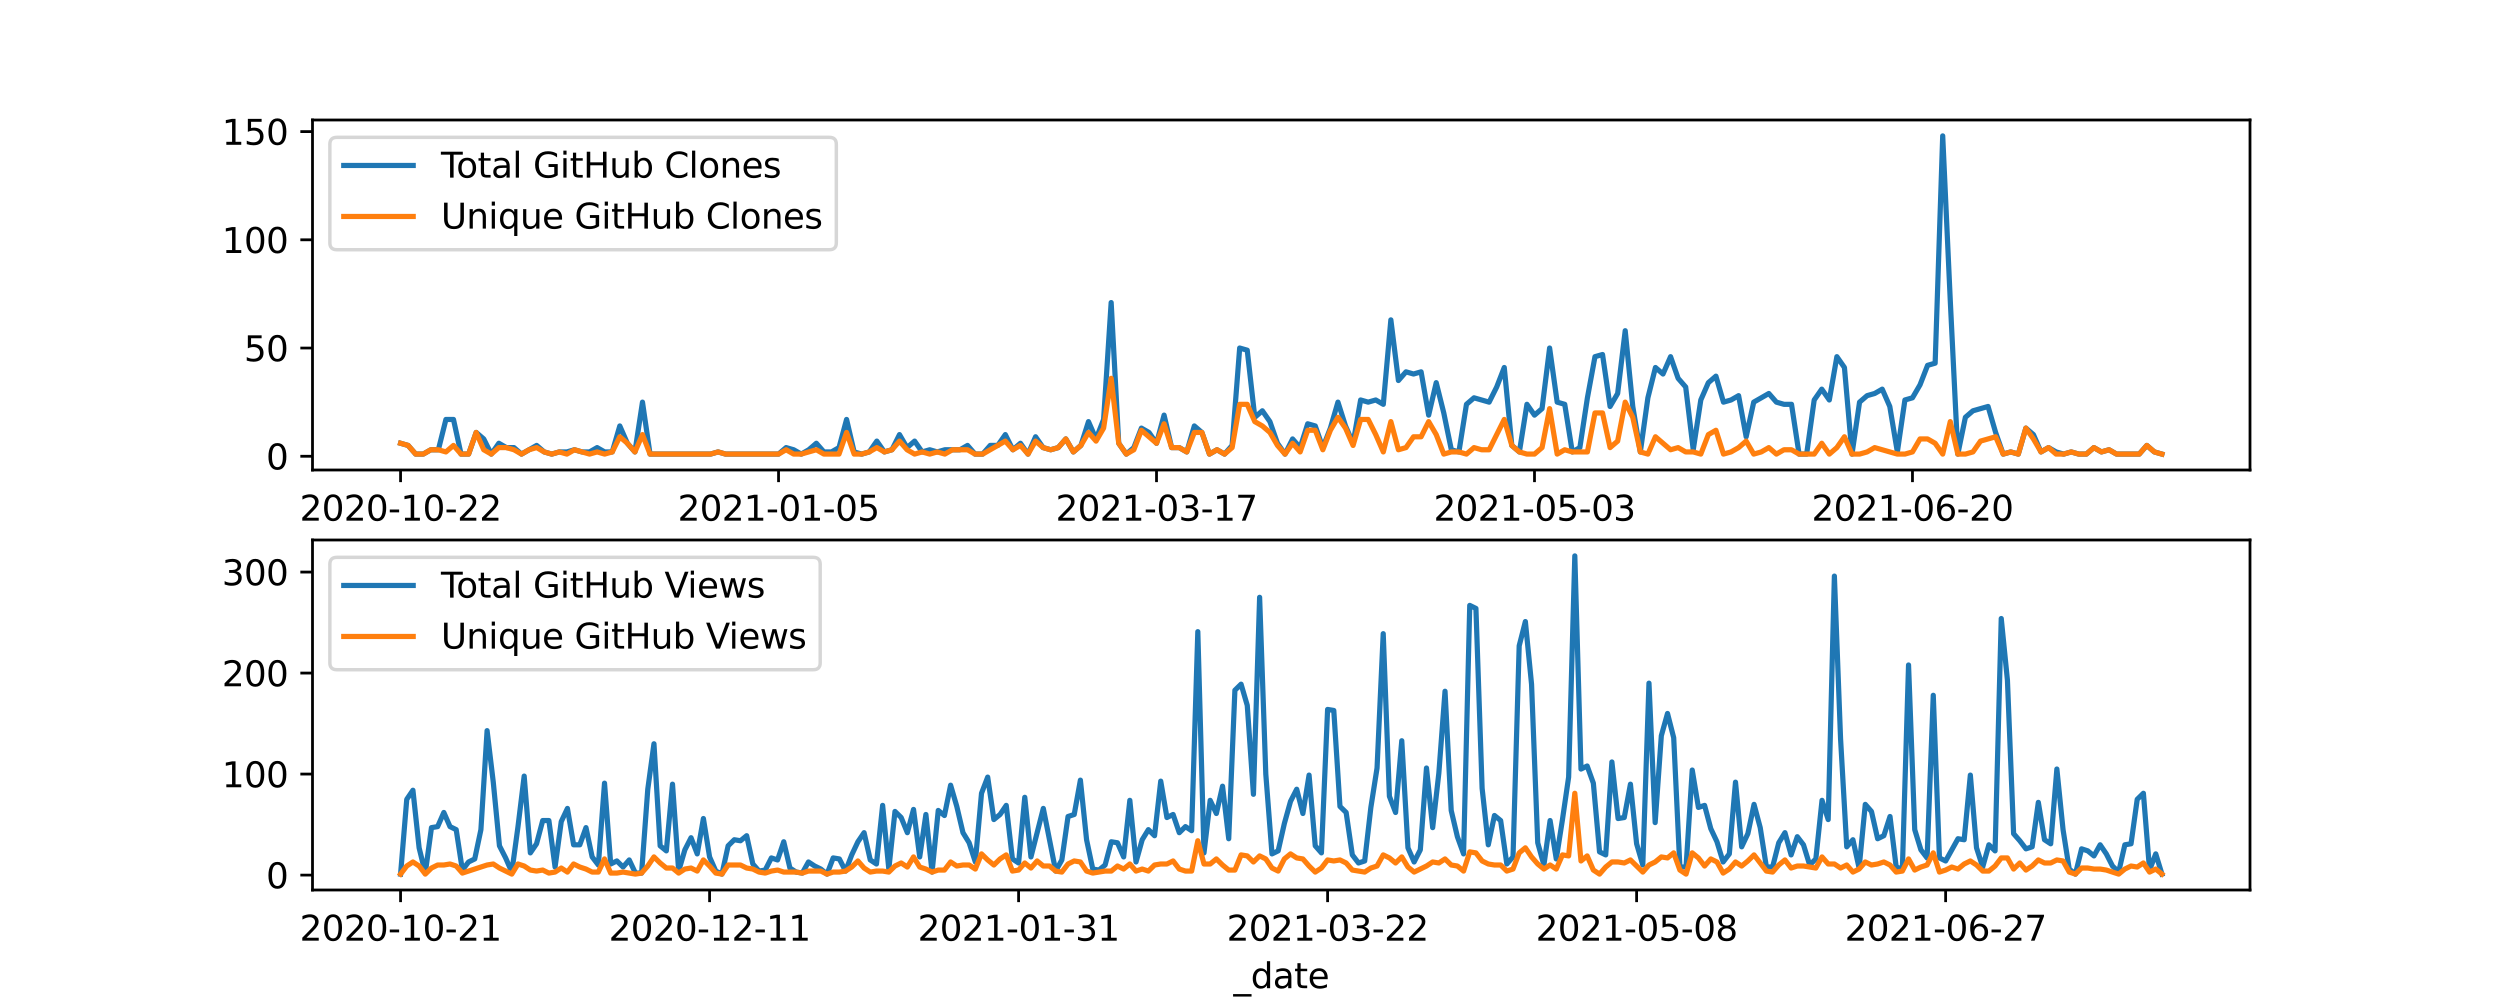 <?xml version="1.0" encoding="utf-8" standalone="no"?>
<!DOCTYPE svg PUBLIC "-//W3C//DTD SVG 1.1//EN"
  "http://www.w3.org/Graphics/SVG/1.1/DTD/svg11.dtd">
<svg height="288pt" version="1.1" viewBox="0 0 720 288" width="720pt" xmlns="http://www.w3.org/2000/svg" xmlns:xlink="http://www.w3.org/1999/xlink">
 <defs>
  <style type="text/css">*{stroke-linecap:butt;stroke-linejoin:round;}</style>
 </defs>
 <g id="figure_1">
  <g id="patch_1">
   <path d="M 0 288 
L 720 288 
L 720 0 
L 0 0 
z
" style="fill:#ffffff;"/>
  </g>
  <g id="axes_1">
   <g id="patch_2">
    <path d="M 90 135.36 
L 648 135.36 
L 648 34.56 
L 90 34.56 
z
" style="fill:#ffffff;"/>
   </g>
   <g id="matplotlib.axis_1">
    <g id="xtick_1">
     <g id="line2d_1">
      <defs>
       <path d="M 0 0 
L 0 3.5 
" id="m9e6e3c7e88" style="stroke:#000000;stroke-width:0.8;"/>
      </defs>
      <g>
       <use style="stroke:#000000;stroke-width:0.8;" x="115.364" xlink:href="#m9e6e3c7e88" y="135.36"/>
      </g>
     </g>
     <g id="text_1">
      <!-- 2020-10-22 -->
      <g transform="translate(86.306 149.958)scale(0.1 -0.1)">
       <defs>
        <path d="M 1228 531 
L 3431 531 
L 3431 0 
L 469 0 
L 469 531 
Q 828 903 1448 1529 
Q 2069 2156 2228 2338 
Q 2531 2678 2651 2914 
Q 2772 3150 2772 3378 
Q 2772 3750 2511 3984 
Q 2250 4219 1831 4219 
Q 1534 4219 1204 4116 
Q 875 4013 500 3803 
L 500 4441 
Q 881 4594 1212 4672 
Q 1544 4750 1819 4750 
Q 2544 4750 2975 4387 
Q 3406 4025 3406 3419 
Q 3406 3131 3298 2873 
Q 3191 2616 2906 2266 
Q 2828 2175 2409 1742 
Q 1991 1309 1228 531 
z
" id="DejaVuSans-32" transform="scale(0.016)"/>
        <path d="M 2034 4250 
Q 1547 4250 1301 3770 
Q 1056 3291 1056 2328 
Q 1056 1369 1301 889 
Q 1547 409 2034 409 
Q 2525 409 2770 889 
Q 3016 1369 3016 2328 
Q 3016 3291 2770 3770 
Q 2525 4250 2034 4250 
z
M 2034 4750 
Q 2819 4750 3233 4129 
Q 3647 3509 3647 2328 
Q 3647 1150 3233 529 
Q 2819 -91 2034 -91 
Q 1250 -91 836 529 
Q 422 1150 422 2328 
Q 422 3509 836 4129 
Q 1250 4750 2034 4750 
z
" id="DejaVuSans-30" transform="scale(0.016)"/>
        <path d="M 313 2009 
L 1997 2009 
L 1997 1497 
L 313 1497 
L 313 2009 
z
" id="DejaVuSans-2d" transform="scale(0.016)"/>
        <path d="M 794 531 
L 1825 531 
L 1825 4091 
L 703 3866 
L 703 4441 
L 1819 4666 
L 2450 4666 
L 2450 531 
L 3481 531 
L 3481 0 
L 794 0 
L 794 531 
z
" id="DejaVuSans-31" transform="scale(0.016)"/>
       </defs>
       <use xlink:href="#DejaVuSans-32"/>
       <use x="63.623" xlink:href="#DejaVuSans-30"/>
       <use x="127.246" xlink:href="#DejaVuSans-32"/>
       <use x="190.869" xlink:href="#DejaVuSans-30"/>
       <use x="254.492" xlink:href="#DejaVuSans-2d"/>
       <use x="290.576" xlink:href="#DejaVuSans-31"/>
       <use x="354.199" xlink:href="#DejaVuSans-30"/>
       <use x="417.822" xlink:href="#DejaVuSans-2d"/>
       <use x="453.906" xlink:href="#DejaVuSans-32"/>
       <use x="517.529" xlink:href="#DejaVuSans-32"/>
      </g>
     </g>
    </g>
    <g id="xtick_2">
     <g id="line2d_2">
      <g>
       <use style="stroke:#000000;stroke-width:0.8;" x="224.22" xlink:href="#m9e6e3c7e88" y="135.36"/>
      </g>
     </g>
     <g id="text_2">
      <!-- 2021-01-05 -->
      <g transform="translate(195.163 149.958)scale(0.1 -0.1)">
       <defs>
        <path d="M 691 4666 
L 3169 4666 
L 3169 4134 
L 1269 4134 
L 1269 2991 
Q 1406 3038 1543 3061 
Q 1681 3084 1819 3084 
Q 2600 3084 3056 2656 
Q 3513 2228 3513 1497 
Q 3513 744 3044 326 
Q 2575 -91 1722 -91 
Q 1428 -91 1123 -41 
Q 819 9 494 109 
L 494 744 
Q 775 591 1075 516 
Q 1375 441 1709 441 
Q 2250 441 2565 725 
Q 2881 1009 2881 1497 
Q 2881 1984 2565 2268 
Q 2250 2553 1709 2553 
Q 1456 2553 1204 2497 
Q 953 2441 691 2322 
L 691 4666 
z
" id="DejaVuSans-35" transform="scale(0.016)"/>
       </defs>
       <use xlink:href="#DejaVuSans-32"/>
       <use x="63.623" xlink:href="#DejaVuSans-30"/>
       <use x="127.246" xlink:href="#DejaVuSans-32"/>
       <use x="190.869" xlink:href="#DejaVuSans-31"/>
       <use x="254.492" xlink:href="#DejaVuSans-2d"/>
       <use x="290.576" xlink:href="#DejaVuSans-30"/>
       <use x="354.199" xlink:href="#DejaVuSans-31"/>
       <use x="417.822" xlink:href="#DejaVuSans-2d"/>
       <use x="453.906" xlink:href="#DejaVuSans-30"/>
       <use x="517.529" xlink:href="#DejaVuSans-35"/>
      </g>
     </g>
    </g>
    <g id="xtick_3">
     <g id="line2d_3">
      <g>
       <use style="stroke:#000000;stroke-width:0.8;" x="333.077" xlink:href="#m9e6e3c7e88" y="135.36"/>
      </g>
     </g>
     <g id="text_3">
      <!-- 2021-03-17 -->
      <g transform="translate(304.019 149.958)scale(0.1 -0.1)">
       <defs>
        <path d="M 2597 2516 
Q 3050 2419 3304 2112 
Q 3559 1806 3559 1356 
Q 3559 666 3084 287 
Q 2609 -91 1734 -91 
Q 1441 -91 1130 -33 
Q 819 25 488 141 
L 488 750 
Q 750 597 1062 519 
Q 1375 441 1716 441 
Q 2309 441 2620 675 
Q 2931 909 2931 1356 
Q 2931 1769 2642 2001 
Q 2353 2234 1838 2234 
L 1294 2234 
L 1294 2753 
L 1863 2753 
Q 2328 2753 2575 2939 
Q 2822 3125 2822 3475 
Q 2822 3834 2567 4026 
Q 2313 4219 1838 4219 
Q 1578 4219 1281 4162 
Q 984 4106 628 3988 
L 628 4550 
Q 988 4650 1302 4700 
Q 1616 4750 1894 4750 
Q 2613 4750 3031 4423 
Q 3450 4097 3450 3541 
Q 3450 3153 3228 2886 
Q 3006 2619 2597 2516 
z
" id="DejaVuSans-33" transform="scale(0.016)"/>
        <path d="M 525 4666 
L 3525 4666 
L 3525 4397 
L 1831 0 
L 1172 0 
L 2766 4134 
L 525 4134 
L 525 4666 
z
" id="DejaVuSans-37" transform="scale(0.016)"/>
       </defs>
       <use xlink:href="#DejaVuSans-32"/>
       <use x="63.623" xlink:href="#DejaVuSans-30"/>
       <use x="127.246" xlink:href="#DejaVuSans-32"/>
       <use x="190.869" xlink:href="#DejaVuSans-31"/>
       <use x="254.492" xlink:href="#DejaVuSans-2d"/>
       <use x="290.576" xlink:href="#DejaVuSans-30"/>
       <use x="354.199" xlink:href="#DejaVuSans-33"/>
       <use x="417.822" xlink:href="#DejaVuSans-2d"/>
       <use x="453.906" xlink:href="#DejaVuSans-31"/>
       <use x="517.529" xlink:href="#DejaVuSans-37"/>
      </g>
     </g>
    </g>
    <g id="xtick_4">
     <g id="line2d_4">
      <g>
       <use style="stroke:#000000;stroke-width:0.8;" x="441.934" xlink:href="#m9e6e3c7e88" y="135.36"/>
      </g>
     </g>
     <g id="text_4">
      <!-- 2021-05-03 -->
      <g transform="translate(412.876 149.958)scale(0.1 -0.1)">
       <use xlink:href="#DejaVuSans-32"/>
       <use x="63.623" xlink:href="#DejaVuSans-30"/>
       <use x="127.246" xlink:href="#DejaVuSans-32"/>
       <use x="190.869" xlink:href="#DejaVuSans-31"/>
       <use x="254.492" xlink:href="#DejaVuSans-2d"/>
       <use x="290.576" xlink:href="#DejaVuSans-30"/>
       <use x="354.199" xlink:href="#DejaVuSans-35"/>
       <use x="417.822" xlink:href="#DejaVuSans-2d"/>
       <use x="453.906" xlink:href="#DejaVuSans-30"/>
       <use x="517.529" xlink:href="#DejaVuSans-33"/>
      </g>
     </g>
    </g>
    <g id="xtick_5">
     <g id="line2d_5">
      <g>
       <use style="stroke:#000000;stroke-width:0.8;" x="550.791" xlink:href="#m9e6e3c7e88" y="135.36"/>
      </g>
     </g>
     <g id="text_5">
      <!-- 2021-06-20 -->
      <g transform="translate(521.733 149.958)scale(0.1 -0.1)">
       <defs>
        <path d="M 2113 2584 
Q 1688 2584 1439 2293 
Q 1191 2003 1191 1497 
Q 1191 994 1439 701 
Q 1688 409 2113 409 
Q 2538 409 2786 701 
Q 3034 994 3034 1497 
Q 3034 2003 2786 2293 
Q 2538 2584 2113 2584 
z
M 3366 4563 
L 3366 3988 
Q 3128 4100 2886 4159 
Q 2644 4219 2406 4219 
Q 1781 4219 1451 3797 
Q 1122 3375 1075 2522 
Q 1259 2794 1537 2939 
Q 1816 3084 2150 3084 
Q 2853 3084 3261 2657 
Q 3669 2231 3669 1497 
Q 3669 778 3244 343 
Q 2819 -91 2113 -91 
Q 1303 -91 875 529 
Q 447 1150 447 2328 
Q 447 3434 972 4092 
Q 1497 4750 2381 4750 
Q 2619 4750 2861 4703 
Q 3103 4656 3366 4563 
z
" id="DejaVuSans-36" transform="scale(0.016)"/>
       </defs>
       <use xlink:href="#DejaVuSans-32"/>
       <use x="63.623" xlink:href="#DejaVuSans-30"/>
       <use x="127.246" xlink:href="#DejaVuSans-32"/>
       <use x="190.869" xlink:href="#DejaVuSans-31"/>
       <use x="254.492" xlink:href="#DejaVuSans-2d"/>
       <use x="290.576" xlink:href="#DejaVuSans-30"/>
       <use x="354.199" xlink:href="#DejaVuSans-36"/>
       <use x="417.822" xlink:href="#DejaVuSans-2d"/>
       <use x="453.906" xlink:href="#DejaVuSans-32"/>
       <use x="517.529" xlink:href="#DejaVuSans-30"/>
      </g>
     </g>
    </g>
    <g id="text_6">
     <!-- _date -->
     <g transform="translate(355.225 163.637)scale(0.1 -0.1)">
      <defs>
       <path d="M 3263 -1063 
L 3263 -1509 
L -63 -1509 
L -63 -1063 
L 3263 -1063 
z
" id="DejaVuSans-5f" transform="scale(0.016)"/>
       <path d="M 2906 2969 
L 2906 4863 
L 3481 4863 
L 3481 0 
L 2906 0 
L 2906 525 
Q 2725 213 2448 61 
Q 2172 -91 1784 -91 
Q 1150 -91 751 415 
Q 353 922 353 1747 
Q 353 2572 751 3078 
Q 1150 3584 1784 3584 
Q 2172 3584 2448 3432 
Q 2725 3281 2906 2969 
z
M 947 1747 
Q 947 1113 1208 752 
Q 1469 391 1925 391 
Q 2381 391 2643 752 
Q 2906 1113 2906 1747 
Q 2906 2381 2643 2742 
Q 2381 3103 1925 3103 
Q 1469 3103 1208 2742 
Q 947 2381 947 1747 
z
" id="DejaVuSans-64" transform="scale(0.016)"/>
       <path d="M 2194 1759 
Q 1497 1759 1228 1600 
Q 959 1441 959 1056 
Q 959 750 1161 570 
Q 1363 391 1709 391 
Q 2188 391 2477 730 
Q 2766 1069 2766 1631 
L 2766 1759 
L 2194 1759 
z
M 3341 1997 
L 3341 0 
L 2766 0 
L 2766 531 
Q 2569 213 2275 61 
Q 1981 -91 1556 -91 
Q 1019 -91 701 211 
Q 384 513 384 1019 
Q 384 1609 779 1909 
Q 1175 2209 1959 2209 
L 2766 2209 
L 2766 2266 
Q 2766 2663 2505 2880 
Q 2244 3097 1772 3097 
Q 1472 3097 1187 3025 
Q 903 2953 641 2809 
L 641 3341 
Q 956 3463 1253 3523 
Q 1550 3584 1831 3584 
Q 2591 3584 2966 3190 
Q 3341 2797 3341 1997 
z
" id="DejaVuSans-61" transform="scale(0.016)"/>
       <path d="M 1172 4494 
L 1172 3500 
L 2356 3500 
L 2356 3053 
L 1172 3053 
L 1172 1153 
Q 1172 725 1289 603 
Q 1406 481 1766 481 
L 2356 481 
L 2356 0 
L 1766 0 
Q 1100 0 847 248 
Q 594 497 594 1153 
L 594 3053 
L 172 3053 
L 172 3500 
L 594 3500 
L 594 4494 
L 1172 4494 
z
" id="DejaVuSans-74" transform="scale(0.016)"/>
       <path d="M 3597 1894 
L 3597 1613 
L 953 1613 
Q 991 1019 1311 708 
Q 1631 397 2203 397 
Q 2534 397 2845 478 
Q 3156 559 3463 722 
L 3463 178 
Q 3153 47 2828 -22 
Q 2503 -91 2169 -91 
Q 1331 -91 842 396 
Q 353 884 353 1716 
Q 353 2575 817 3079 
Q 1281 3584 2069 3584 
Q 2775 3584 3186 3129 
Q 3597 2675 3597 1894 
z
M 3022 2063 
Q 3016 2534 2758 2815 
Q 2500 3097 2075 3097 
Q 1594 3097 1305 2825 
Q 1016 2553 972 2059 
L 3022 2063 
z
" id="DejaVuSans-65" transform="scale(0.016)"/>
      </defs>
      <use xlink:href="#DejaVuSans-5f"/>
      <use x="50" xlink:href="#DejaVuSans-64"/>
      <use x="113.477" xlink:href="#DejaVuSans-61"/>
      <use x="174.756" xlink:href="#DejaVuSans-74"/>
      <use x="213.965" xlink:href="#DejaVuSans-65"/>
     </g>
    </g>
   </g>
   <g id="matplotlib.axis_2">
    <g id="ytick_1">
     <g id="line2d_6">
      <defs>
       <path d="M 0 0 
L -3.5 0 
" id="m130a2f761a" style="stroke:#000000;stroke-width:0.8;"/>
      </defs>
      <g>
       <use style="stroke:#000000;stroke-width:0.8;" x="90" xlink:href="#m130a2f761a" y="131.402"/>
      </g>
     </g>
     <g id="text_7">
      <!-- 0 -->
      <g transform="translate(76.638 135.201)scale(0.1 -0.1)">
       <use xlink:href="#DejaVuSans-30"/>
      </g>
     </g>
    </g>
    <g id="ytick_2">
     <g id="line2d_7">
      <g>
       <use style="stroke:#000000;stroke-width:0.8;" x="90" xlink:href="#m130a2f761a" y="100.233"/>
      </g>
     </g>
     <g id="text_8">
      <!-- 50 -->
      <g transform="translate(70.275 104.032)scale(0.1 -0.1)">
       <use xlink:href="#DejaVuSans-35"/>
       <use x="63.623" xlink:href="#DejaVuSans-30"/>
      </g>
     </g>
    </g>
    <g id="ytick_3">
     <g id="line2d_8">
      <g>
       <use style="stroke:#000000;stroke-width:0.8;" x="90" xlink:href="#m130a2f761a" y="69.064"/>
      </g>
     </g>
     <g id="text_9">
      <!-- 100 -->
      <g transform="translate(63.913 72.863)scale(0.1 -0.1)">
       <use xlink:href="#DejaVuSans-31"/>
       <use x="63.623" xlink:href="#DejaVuSans-30"/>
       <use x="127.246" xlink:href="#DejaVuSans-30"/>
      </g>
     </g>
    </g>
    <g id="ytick_4">
     <g id="line2d_9">
      <g>
       <use style="stroke:#000000;stroke-width:0.8;" x="90" xlink:href="#m130a2f761a" y="37.895"/>
      </g>
     </g>
     <g id="text_10">
      <!-- 150 -->
      <g transform="translate(63.913 41.694)scale(0.1 -0.1)">
       <use xlink:href="#DejaVuSans-31"/>
       <use x="63.623" xlink:href="#DejaVuSans-35"/>
       <use x="127.246" xlink:href="#DejaVuSans-30"/>
      </g>
     </g>
    </g>
   </g>
   <g id="line2d_10">
    <path clip-path="url(#p1c63bfeeae)" d="M 115.364 127.661 
L 117.541 128.285 
L 119.718 130.778 
L 121.895 130.778 
L 124.072 129.531 
L 126.249 129.531 
L 128.426 120.804 
L 130.604 120.804 
L 132.781 130.778 
L 134.958 130.778 
L 137.135 124.544 
L 139.312 126.415 
L 141.489 130.778 
L 143.666 127.661 
L 145.844 128.908 
L 148.021 128.908 
L 150.198 130.778 
L 154.552 128.285 
L 156.729 130.155 
L 158.906 130.778 
L 161.083 130.155 
L 163.261 130.155 
L 165.438 129.531 
L 167.615 130.155 
L 169.792 130.155 
L 171.969 128.908 
L 174.146 130.155 
L 176.323 130.155 
L 178.501 122.674 
L 180.678 127.661 
L 182.855 130.155 
L 185.032 115.817 
L 187.209 130.778 
L 204.626 130.778 
L 206.803 130.155 
L 208.98 130.778 
L 224.22 130.778 
L 226.398 128.908 
L 228.575 129.531 
L 230.752 130.778 
L 232.929 129.531 
L 235.106 127.661 
L 237.283 130.155 
L 239.46 130.155 
L 241.638 128.908 
L 243.815 120.804 
L 245.992 130.155 
L 248.169 130.778 
L 250.346 130.155 
L 252.523 127.038 
L 254.7 130.155 
L 256.877 129.531 
L 259.055 125.168 
L 261.232 128.908 
L 263.409 127.038 
L 265.586 130.155 
L 267.763 129.531 
L 269.94 130.155 
L 272.117 129.531 
L 276.472 129.531 
L 278.649 128.285 
L 280.826 130.778 
L 283.003 130.778 
L 285.18 128.285 
L 287.357 128.285 
L 289.535 125.168 
L 291.712 129.531 
L 293.889 127.661 
L 296.066 130.778 
L 298.243 125.791 
L 300.42 128.908 
L 302.597 129.531 
L 304.774 128.908 
L 306.952 126.415 
L 309.129 130.155 
L 311.306 128.285 
L 313.483 121.428 
L 315.66 126.415 
L 317.837 120.804 
L 320.014 87.142 
L 322.192 127.661 
L 324.369 130.778 
L 326.546 128.908 
L 328.723 123.298 
L 330.9 124.544 
L 333.077 127.661 
L 335.254 119.557 
L 337.432 128.908 
L 339.609 128.908 
L 341.786 130.155 
L 343.963 122.674 
L 346.14 124.544 
L 348.317 130.778 
L 350.494 129.531 
L 352.671 130.778 
L 354.849 128.285 
L 357.026 100.233 
L 359.203 100.856 
L 361.38 120.181 
L 363.557 118.311 
L 365.734 121.428 
L 367.911 127.661 
L 370.089 130.778 
L 372.266 126.415 
L 374.443 128.908 
L 376.62 122.051 
L 378.797 122.674 
L 380.974 128.908 
L 383.151 123.298 
L 385.329 115.817 
L 387.506 122.674 
L 389.683 127.661 
L 391.86 115.194 
L 394.037 115.817 
L 396.214 115.194 
L 398.391 116.441 
L 400.568 92.129 
L 402.746 109.583 
L 404.923 107.09 
L 407.1 107.713 
L 409.277 107.09 
L 411.454 119.557 
L 413.631 110.207 
L 415.808 118.934 
L 417.986 129.531 
L 420.163 130.155 
L 422.34 116.441 
L 424.517 114.57 
L 428.871 115.817 
L 431.048 111.454 
L 433.226 105.843 
L 435.403 128.285 
L 437.58 130.155 
L 439.757 116.441 
L 441.934 119.557 
L 444.111 117.687 
L 446.288 100.233 
L 448.465 115.817 
L 450.643 116.441 
L 452.82 130.155 
L 454.997 128.908 
L 457.174 114.57 
L 459.351 102.726 
L 461.528 102.103 
L 463.705 117.064 
L 465.883 113.324 
L 468.06 95.246 
L 470.237 117.064 
L 472.414 130.155 
L 474.591 114.57 
L 476.768 105.843 
L 478.945 107.713 
L 481.123 102.726 
L 483.3 108.96 
L 485.477 111.454 
L 487.654 129.531 
L 489.831 115.194 
L 492.008 110.207 
L 494.185 108.337 
L 496.362 115.817 
L 498.54 115.194 
L 500.717 113.947 
L 502.894 125.791 
L 505.071 115.817 
L 509.425 113.324 
L 511.602 115.817 
L 513.78 116.441 
L 515.957 116.441 
L 518.134 130.778 
L 520.311 130.778 
L 522.488 115.194 
L 524.665 112.077 
L 526.842 115.194 
L 529.02 102.726 
L 531.197 105.843 
L 533.374 130.778 
L 535.551 115.817 
L 537.728 113.947 
L 539.905 113.324 
L 542.082 112.077 
L 544.259 117.064 
L 546.437 130.155 
L 548.614 115.194 
L 550.791 114.57 
L 552.968 110.83 
L 555.145 105.22 
L 557.322 104.596 
L 559.499 39.142 
L 561.677 86.518 
L 563.854 130.778 
L 566.031 120.181 
L 568.208 118.311 
L 572.562 117.064 
L 574.739 124.544 
L 576.917 130.778 
L 579.094 130.155 
L 581.271 130.778 
L 583.448 123.298 
L 585.625 125.168 
L 587.802 130.155 
L 589.979 128.908 
L 592.156 130.155 
L 594.334 130.778 
L 596.511 130.155 
L 598.688 130.778 
L 600.865 130.778 
L 603.042 128.908 
L 605.219 130.155 
L 607.396 129.531 
L 609.574 130.778 
L 616.105 130.778 
L 618.282 128.285 
L 620.459 130.155 
L 622.636 130.778 
L 622.636 130.778 
" style="fill:none;stroke:#1f77b4;stroke-linecap:square;stroke-width:1.5;"/>
   </g>
   <g id="line2d_11">
    <path clip-path="url(#p1c63bfeeae)" d="M 115.364 127.661 
L 117.541 128.285 
L 119.718 130.778 
L 121.895 130.778 
L 124.072 129.531 
L 126.249 129.531 
L 128.426 130.155 
L 130.604 128.285 
L 132.781 130.778 
L 134.958 130.778 
L 137.135 124.544 
L 139.312 129.531 
L 141.489 130.778 
L 143.666 128.908 
L 145.844 128.908 
L 148.021 129.531 
L 150.198 130.778 
L 152.375 129.531 
L 154.552 128.908 
L 156.729 130.155 
L 158.906 130.778 
L 161.083 130.155 
L 163.261 130.778 
L 165.438 129.531 
L 169.792 130.778 
L 171.969 130.155 
L 174.146 130.778 
L 176.323 130.155 
L 178.501 125.791 
L 180.678 127.661 
L 182.855 130.155 
L 185.032 125.168 
L 187.209 130.778 
L 204.626 130.778 
L 206.803 130.155 
L 208.98 130.778 
L 224.22 130.778 
L 226.398 129.531 
L 228.575 130.778 
L 230.752 130.778 
L 235.106 129.531 
L 237.283 130.778 
L 241.638 130.778 
L 243.815 124.544 
L 245.992 130.778 
L 248.169 130.778 
L 250.346 130.155 
L 252.523 128.908 
L 254.7 130.155 
L 256.877 129.531 
L 259.055 127.038 
L 261.232 129.531 
L 263.409 130.778 
L 265.586 130.155 
L 267.763 130.778 
L 269.94 130.155 
L 272.117 130.778 
L 274.295 129.531 
L 278.649 129.531 
L 280.826 130.778 
L 283.003 130.778 
L 289.535 127.038 
L 291.712 129.531 
L 293.889 128.285 
L 296.066 130.778 
L 298.243 127.038 
L 300.42 128.908 
L 302.597 129.531 
L 304.774 128.908 
L 306.952 126.415 
L 309.129 130.155 
L 311.306 128.285 
L 313.483 124.544 
L 315.66 127.038 
L 317.837 123.298 
L 320.014 108.96 
L 322.192 127.661 
L 324.369 130.778 
L 326.546 129.531 
L 328.723 123.921 
L 333.077 127.661 
L 335.254 122.051 
L 337.432 128.908 
L 339.609 128.908 
L 341.786 130.155 
L 343.963 124.544 
L 346.14 124.544 
L 348.317 130.778 
L 350.494 129.531 
L 352.671 130.778 
L 354.849 128.908 
L 357.026 116.441 
L 359.203 116.441 
L 361.38 121.428 
L 363.557 122.674 
L 365.734 124.544 
L 367.911 128.285 
L 370.089 130.778 
L 372.266 127.661 
L 374.443 130.155 
L 376.62 123.921 
L 378.797 123.921 
L 380.974 129.531 
L 383.151 123.921 
L 385.329 120.181 
L 387.506 123.298 
L 389.683 128.285 
L 391.86 120.804 
L 394.037 120.804 
L 396.214 125.168 
L 398.391 130.155 
L 400.568 121.428 
L 402.746 129.531 
L 404.923 128.908 
L 407.1 125.791 
L 409.277 125.791 
L 411.454 121.428 
L 413.631 125.168 
L 415.808 130.778 
L 417.986 130.155 
L 420.163 130.155 
L 422.34 130.778 
L 424.517 128.908 
L 426.694 129.531 
L 428.871 129.531 
L 433.226 120.804 
L 435.403 128.285 
L 437.58 130.155 
L 439.757 130.778 
L 441.934 130.778 
L 444.111 128.908 
L 446.288 117.687 
L 448.465 130.778 
L 450.643 129.531 
L 452.82 130.155 
L 457.174 130.155 
L 459.351 118.934 
L 461.528 118.934 
L 463.705 128.908 
L 465.883 127.038 
L 468.06 115.817 
L 470.237 120.181 
L 472.414 130.155 
L 474.591 130.778 
L 476.768 125.791 
L 481.123 129.531 
L 483.3 128.908 
L 485.477 130.155 
L 487.654 130.155 
L 489.831 130.778 
L 492.008 125.168 
L 494.185 123.921 
L 496.362 130.778 
L 498.54 130.155 
L 500.717 128.908 
L 502.894 127.038 
L 505.071 130.778 
L 507.248 130.155 
L 509.425 128.908 
L 511.602 130.778 
L 513.78 129.531 
L 515.957 129.531 
L 518.134 130.778 
L 522.488 130.778 
L 524.665 127.661 
L 526.842 130.778 
L 529.02 128.908 
L 531.197 125.791 
L 533.374 130.778 
L 535.551 130.778 
L 537.728 130.155 
L 539.905 128.908 
L 546.437 130.778 
L 548.614 130.778 
L 550.791 130.155 
L 552.968 126.415 
L 555.145 126.415 
L 557.322 127.661 
L 559.499 130.778 
L 561.677 121.428 
L 563.854 130.778 
L 566.031 130.778 
L 568.208 130.155 
L 570.385 127.038 
L 574.739 125.791 
L 576.917 130.778 
L 579.094 130.155 
L 581.271 130.778 
L 583.448 123.298 
L 585.625 126.415 
L 587.802 130.155 
L 589.979 128.908 
L 592.156 130.778 
L 594.334 130.778 
L 596.511 130.155 
L 598.688 130.778 
L 600.865 130.778 
L 603.042 128.908 
L 605.219 130.155 
L 607.396 129.531 
L 609.574 130.778 
L 616.105 130.778 
L 618.282 128.285 
L 620.459 130.155 
L 622.636 130.778 
L 622.636 130.778 
" style="fill:none;stroke:#ff7f0e;stroke-linecap:square;stroke-width:1.5;"/>
   </g>
   <g id="patch_3">
    <path d="M 90 135.36 
L 90 34.56 
" style="fill:none;stroke:#000000;stroke-linecap:square;stroke-linejoin:miter;stroke-width:0.8;"/>
   </g>
   <g id="patch_4">
    <path d="M 648 135.36 
L 648 34.56 
" style="fill:none;stroke:#000000;stroke-linecap:square;stroke-linejoin:miter;stroke-width:0.8;"/>
   </g>
   <g id="patch_5">
    <path d="M 90 135.36 
L 648 135.36 
" style="fill:none;stroke:#000000;stroke-linecap:square;stroke-linejoin:miter;stroke-width:0.8;"/>
   </g>
   <g id="patch_6">
    <path d="M 90 34.56 
L 648 34.56 
" style="fill:none;stroke:#000000;stroke-linecap:square;stroke-linejoin:miter;stroke-width:0.8;"/>
   </g>
   <g id="legend_1">
    <g id="patch_7">
     <path d="M 97 71.916 
L 238.863 71.916 
Q 240.863 71.916 240.863 69.916 
L 240.863 41.56 
Q 240.863 39.56 238.863 39.56 
L 97 39.56 
Q 95 39.56 95 41.56 
L 95 69.916 
Q 95 71.916 97 71.916 
z
" style="fill:#ffffff;opacity:0.8;stroke:#cccccc;stroke-linejoin:miter;"/>
    </g>
    <g id="line2d_12">
     <path d="M 99 47.658 
L 119 47.658 
" style="fill:none;stroke:#1f77b4;stroke-linecap:square;stroke-width:1.5;"/>
    </g>
    <g id="line2d_13"/>
    <g id="text_11">
     <!-- Total GitHub Clones -->
     <g transform="translate(127 51.158)scale(0.1 -0.1)">
      <defs>
       <path d="M -19 4666 
L 3928 4666 
L 3928 4134 
L 2272 4134 
L 2272 0 
L 1638 0 
L 1638 4134 
L -19 4134 
L -19 4666 
z
" id="DejaVuSans-54" transform="scale(0.016)"/>
       <path d="M 1959 3097 
Q 1497 3097 1228 2736 
Q 959 2375 959 1747 
Q 959 1119 1226 758 
Q 1494 397 1959 397 
Q 2419 397 2687 759 
Q 2956 1122 2956 1747 
Q 2956 2369 2687 2733 
Q 2419 3097 1959 3097 
z
M 1959 3584 
Q 2709 3584 3137 3096 
Q 3566 2609 3566 1747 
Q 3566 888 3137 398 
Q 2709 -91 1959 -91 
Q 1206 -91 779 398 
Q 353 888 353 1747 
Q 353 2609 779 3096 
Q 1206 3584 1959 3584 
z
" id="DejaVuSans-6f" transform="scale(0.016)"/>
       <path d="M 603 4863 
L 1178 4863 
L 1178 0 
L 603 0 
L 603 4863 
z
" id="DejaVuSans-6c" transform="scale(0.016)"/>
       <path id="DejaVuSans-20" transform="scale(0.016)"/>
       <path d="M 3809 666 
L 3809 1919 
L 2778 1919 
L 2778 2438 
L 4434 2438 
L 4434 434 
Q 4069 175 3628 42 
Q 3188 -91 2688 -91 
Q 1594 -91 976 548 
Q 359 1188 359 2328 
Q 359 3472 976 4111 
Q 1594 4750 2688 4750 
Q 3144 4750 3555 4637 
Q 3966 4525 4313 4306 
L 4313 3634 
Q 3963 3931 3569 4081 
Q 3175 4231 2741 4231 
Q 1884 4231 1454 3753 
Q 1025 3275 1025 2328 
Q 1025 1384 1454 906 
Q 1884 428 2741 428 
Q 3075 428 3337 486 
Q 3600 544 3809 666 
z
" id="DejaVuSans-47" transform="scale(0.016)"/>
       <path d="M 603 3500 
L 1178 3500 
L 1178 0 
L 603 0 
L 603 3500 
z
M 603 4863 
L 1178 4863 
L 1178 4134 
L 603 4134 
L 603 4863 
z
" id="DejaVuSans-69" transform="scale(0.016)"/>
       <path d="M 628 4666 
L 1259 4666 
L 1259 2753 
L 3553 2753 
L 3553 4666 
L 4184 4666 
L 4184 0 
L 3553 0 
L 3553 2222 
L 1259 2222 
L 1259 0 
L 628 0 
L 628 4666 
z
" id="DejaVuSans-48" transform="scale(0.016)"/>
       <path d="M 544 1381 
L 544 3500 
L 1119 3500 
L 1119 1403 
Q 1119 906 1312 657 
Q 1506 409 1894 409 
Q 2359 409 2629 706 
Q 2900 1003 2900 1516 
L 2900 3500 
L 3475 3500 
L 3475 0 
L 2900 0 
L 2900 538 
Q 2691 219 2414 64 
Q 2138 -91 1772 -91 
Q 1169 -91 856 284 
Q 544 659 544 1381 
z
M 1991 3584 
L 1991 3584 
z
" id="DejaVuSans-75" transform="scale(0.016)"/>
       <path d="M 3116 1747 
Q 3116 2381 2855 2742 
Q 2594 3103 2138 3103 
Q 1681 3103 1420 2742 
Q 1159 2381 1159 1747 
Q 1159 1113 1420 752 
Q 1681 391 2138 391 
Q 2594 391 2855 752 
Q 3116 1113 3116 1747 
z
M 1159 2969 
Q 1341 3281 1617 3432 
Q 1894 3584 2278 3584 
Q 2916 3584 3314 3078 
Q 3713 2572 3713 1747 
Q 3713 922 3314 415 
Q 2916 -91 2278 -91 
Q 1894 -91 1617 61 
Q 1341 213 1159 525 
L 1159 0 
L 581 0 
L 581 4863 
L 1159 4863 
L 1159 2969 
z
" id="DejaVuSans-62" transform="scale(0.016)"/>
       <path d="M 4122 4306 
L 4122 3641 
Q 3803 3938 3442 4084 
Q 3081 4231 2675 4231 
Q 1875 4231 1450 3742 
Q 1025 3253 1025 2328 
Q 1025 1406 1450 917 
Q 1875 428 2675 428 
Q 3081 428 3442 575 
Q 3803 722 4122 1019 
L 4122 359 
Q 3791 134 3420 21 
Q 3050 -91 2638 -91 
Q 1578 -91 968 557 
Q 359 1206 359 2328 
Q 359 3453 968 4101 
Q 1578 4750 2638 4750 
Q 3056 4750 3426 4639 
Q 3797 4528 4122 4306 
z
" id="DejaVuSans-43" transform="scale(0.016)"/>
       <path d="M 3513 2113 
L 3513 0 
L 2938 0 
L 2938 2094 
Q 2938 2591 2744 2837 
Q 2550 3084 2163 3084 
Q 1697 3084 1428 2787 
Q 1159 2491 1159 1978 
L 1159 0 
L 581 0 
L 581 3500 
L 1159 3500 
L 1159 2956 
Q 1366 3272 1645 3428 
Q 1925 3584 2291 3584 
Q 2894 3584 3203 3211 
Q 3513 2838 3513 2113 
z
" id="DejaVuSans-6e" transform="scale(0.016)"/>
       <path d="M 2834 3397 
L 2834 2853 
Q 2591 2978 2328 3040 
Q 2066 3103 1784 3103 
Q 1356 3103 1142 2972 
Q 928 2841 928 2578 
Q 928 2378 1081 2264 
Q 1234 2150 1697 2047 
L 1894 2003 
Q 2506 1872 2764 1633 
Q 3022 1394 3022 966 
Q 3022 478 2636 193 
Q 2250 -91 1575 -91 
Q 1294 -91 989 -36 
Q 684 19 347 128 
L 347 722 
Q 666 556 975 473 
Q 1284 391 1588 391 
Q 1994 391 2212 530 
Q 2431 669 2431 922 
Q 2431 1156 2273 1281 
Q 2116 1406 1581 1522 
L 1381 1569 
Q 847 1681 609 1914 
Q 372 2147 372 2553 
Q 372 3047 722 3315 
Q 1072 3584 1716 3584 
Q 2034 3584 2315 3537 
Q 2597 3491 2834 3397 
z
" id="DejaVuSans-73" transform="scale(0.016)"/>
      </defs>
      <use xlink:href="#DejaVuSans-54"/>
      <use x="44.084" xlink:href="#DejaVuSans-6f"/>
      <use x="105.266" xlink:href="#DejaVuSans-74"/>
      <use x="144.475" xlink:href="#DejaVuSans-61"/>
      <use x="205.754" xlink:href="#DejaVuSans-6c"/>
      <use x="233.537" xlink:href="#DejaVuSans-20"/>
      <use x="265.324" xlink:href="#DejaVuSans-47"/>
      <use x="342.814" xlink:href="#DejaVuSans-69"/>
      <use x="370.598" xlink:href="#DejaVuSans-74"/>
      <use x="409.807" xlink:href="#DejaVuSans-48"/>
      <use x="485.002" xlink:href="#DejaVuSans-75"/>
      <use x="548.381" xlink:href="#DejaVuSans-62"/>
      <use x="611.857" xlink:href="#DejaVuSans-20"/>
      <use x="643.645" xlink:href="#DejaVuSans-43"/>
      <use x="713.469" xlink:href="#DejaVuSans-6c"/>
      <use x="741.252" xlink:href="#DejaVuSans-6f"/>
      <use x="802.434" xlink:href="#DejaVuSans-6e"/>
      <use x="865.812" xlink:href="#DejaVuSans-65"/>
      <use x="927.336" xlink:href="#DejaVuSans-73"/>
     </g>
    </g>
    <g id="line2d_14">
     <path d="M 99 62.337 
L 119 62.337 
" style="fill:none;stroke:#ff7f0e;stroke-linecap:square;stroke-width:1.5;"/>
    </g>
    <g id="line2d_15"/>
    <g id="text_12">
     <!-- Unique GitHub Clones -->
     <g transform="translate(127 65.837)scale(0.1 -0.1)">
      <defs>
       <path d="M 556 4666 
L 1191 4666 
L 1191 1831 
Q 1191 1081 1462 751 
Q 1734 422 2344 422 
Q 2950 422 3222 751 
Q 3494 1081 3494 1831 
L 3494 4666 
L 4128 4666 
L 4128 1753 
Q 4128 841 3676 375 
Q 3225 -91 2344 -91 
Q 1459 -91 1007 375 
Q 556 841 556 1753 
L 556 4666 
z
" id="DejaVuSans-55" transform="scale(0.016)"/>
       <path d="M 947 1747 
Q 947 1113 1208 752 
Q 1469 391 1925 391 
Q 2381 391 2643 752 
Q 2906 1113 2906 1747 
Q 2906 2381 2643 2742 
Q 2381 3103 1925 3103 
Q 1469 3103 1208 2742 
Q 947 2381 947 1747 
z
M 2906 525 
Q 2725 213 2448 61 
Q 2172 -91 1784 -91 
Q 1150 -91 751 415 
Q 353 922 353 1747 
Q 353 2572 751 3078 
Q 1150 3584 1784 3584 
Q 2172 3584 2448 3432 
Q 2725 3281 2906 2969 
L 2906 3500 
L 3481 3500 
L 3481 -1331 
L 2906 -1331 
L 2906 525 
z
" id="DejaVuSans-71" transform="scale(0.016)"/>
      </defs>
      <use xlink:href="#DejaVuSans-55"/>
      <use x="73.193" xlink:href="#DejaVuSans-6e"/>
      <use x="136.572" xlink:href="#DejaVuSans-69"/>
      <use x="164.355" xlink:href="#DejaVuSans-71"/>
      <use x="227.832" xlink:href="#DejaVuSans-75"/>
      <use x="291.211" xlink:href="#DejaVuSans-65"/>
      <use x="352.734" xlink:href="#DejaVuSans-20"/>
      <use x="384.521" xlink:href="#DejaVuSans-47"/>
      <use x="462.012" xlink:href="#DejaVuSans-69"/>
      <use x="489.795" xlink:href="#DejaVuSans-74"/>
      <use x="529.004" xlink:href="#DejaVuSans-48"/>
      <use x="604.199" xlink:href="#DejaVuSans-75"/>
      <use x="667.578" xlink:href="#DejaVuSans-62"/>
      <use x="731.055" xlink:href="#DejaVuSans-20"/>
      <use x="762.842" xlink:href="#DejaVuSans-43"/>
      <use x="832.666" xlink:href="#DejaVuSans-6c"/>
      <use x="860.449" xlink:href="#DejaVuSans-6f"/>
      <use x="921.631" xlink:href="#DejaVuSans-6e"/>
      <use x="985.01" xlink:href="#DejaVuSans-65"/>
      <use x="1046.533" xlink:href="#DejaVuSans-73"/>
     </g>
    </g>
   </g>
  </g>
  <g id="axes_2">
   <g id="patch_8">
    <path d="M 90 256.32 
L 648 256.32 
L 648 155.52 
L 90 155.52 
z
" style="fill:#ffffff;"/>
   </g>
   <g id="matplotlib.axis_3">
    <g id="xtick_6">
     <g id="line2d_16">
      <g>
       <use style="stroke:#000000;stroke-width:0.8;" x="115.364" xlink:href="#m9e6e3c7e88" y="256.32"/>
      </g>
     </g>
     <g id="text_13">
      <!-- 2020-10-21 -->
      <g transform="translate(86.306 270.918)scale(0.1 -0.1)">
       <use xlink:href="#DejaVuSans-32"/>
       <use x="63.623" xlink:href="#DejaVuSans-30"/>
       <use x="127.246" xlink:href="#DejaVuSans-32"/>
       <use x="190.869" xlink:href="#DejaVuSans-30"/>
       <use x="254.492" xlink:href="#DejaVuSans-2d"/>
       <use x="290.576" xlink:href="#DejaVuSans-31"/>
       <use x="354.199" xlink:href="#DejaVuSans-30"/>
       <use x="417.822" xlink:href="#DejaVuSans-2d"/>
       <use x="453.906" xlink:href="#DejaVuSans-32"/>
       <use x="517.529" xlink:href="#DejaVuSans-31"/>
      </g>
     </g>
    </g>
    <g id="xtick_7">
     <g id="line2d_17">
      <g>
       <use style="stroke:#000000;stroke-width:0.8;" x="204.359" xlink:href="#m9e6e3c7e88" y="256.32"/>
      </g>
     </g>
     <g id="text_14">
      <!-- 2020-12-11 -->
      <g transform="translate(175.301 270.918)scale(0.1 -0.1)">
       <use xlink:href="#DejaVuSans-32"/>
       <use x="63.623" xlink:href="#DejaVuSans-30"/>
       <use x="127.246" xlink:href="#DejaVuSans-32"/>
       <use x="190.869" xlink:href="#DejaVuSans-30"/>
       <use x="254.492" xlink:href="#DejaVuSans-2d"/>
       <use x="290.576" xlink:href="#DejaVuSans-31"/>
       <use x="354.199" xlink:href="#DejaVuSans-32"/>
       <use x="417.822" xlink:href="#DejaVuSans-2d"/>
       <use x="453.906" xlink:href="#DejaVuSans-31"/>
       <use x="517.529" xlink:href="#DejaVuSans-31"/>
      </g>
     </g>
    </g>
    <g id="xtick_8">
     <g id="line2d_18">
      <g>
       <use style="stroke:#000000;stroke-width:0.8;" x="293.354" xlink:href="#m9e6e3c7e88" y="256.32"/>
      </g>
     </g>
     <g id="text_15">
      <!-- 2021-01-31 -->
      <g transform="translate(264.296 270.918)scale(0.1 -0.1)">
       <use xlink:href="#DejaVuSans-32"/>
       <use x="63.623" xlink:href="#DejaVuSans-30"/>
       <use x="127.246" xlink:href="#DejaVuSans-32"/>
       <use x="190.869" xlink:href="#DejaVuSans-31"/>
       <use x="254.492" xlink:href="#DejaVuSans-2d"/>
       <use x="290.576" xlink:href="#DejaVuSans-30"/>
       <use x="354.199" xlink:href="#DejaVuSans-31"/>
       <use x="417.822" xlink:href="#DejaVuSans-2d"/>
       <use x="453.906" xlink:href="#DejaVuSans-33"/>
       <use x="517.529" xlink:href="#DejaVuSans-31"/>
      </g>
     </g>
    </g>
    <g id="xtick_9">
     <g id="line2d_19">
      <g>
       <use style="stroke:#000000;stroke-width:0.8;" x="382.349" xlink:href="#m9e6e3c7e88" y="256.32"/>
      </g>
     </g>
     <g id="text_16">
      <!-- 2021-03-22 -->
      <g transform="translate(353.291 270.918)scale(0.1 -0.1)">
       <use xlink:href="#DejaVuSans-32"/>
       <use x="63.623" xlink:href="#DejaVuSans-30"/>
       <use x="127.246" xlink:href="#DejaVuSans-32"/>
       <use x="190.869" xlink:href="#DejaVuSans-31"/>
       <use x="254.492" xlink:href="#DejaVuSans-2d"/>
       <use x="290.576" xlink:href="#DejaVuSans-30"/>
       <use x="354.199" xlink:href="#DejaVuSans-33"/>
       <use x="417.822" xlink:href="#DejaVuSans-2d"/>
       <use x="453.906" xlink:href="#DejaVuSans-32"/>
       <use x="517.529" xlink:href="#DejaVuSans-32"/>
      </g>
     </g>
    </g>
    <g id="xtick_10">
     <g id="line2d_20">
      <g>
       <use style="stroke:#000000;stroke-width:0.8;" x="471.344" xlink:href="#m9e6e3c7e88" y="256.32"/>
      </g>
     </g>
     <g id="text_17">
      <!-- 2021-05-08 -->
      <g transform="translate(442.287 270.918)scale(0.1 -0.1)">
       <defs>
        <path d="M 2034 2216 
Q 1584 2216 1326 1975 
Q 1069 1734 1069 1313 
Q 1069 891 1326 650 
Q 1584 409 2034 409 
Q 2484 409 2743 651 
Q 3003 894 3003 1313 
Q 3003 1734 2745 1975 
Q 2488 2216 2034 2216 
z
M 1403 2484 
Q 997 2584 770 2862 
Q 544 3141 544 3541 
Q 544 4100 942 4425 
Q 1341 4750 2034 4750 
Q 2731 4750 3128 4425 
Q 3525 4100 3525 3541 
Q 3525 3141 3298 2862 
Q 3072 2584 2669 2484 
Q 3125 2378 3379 2068 
Q 3634 1759 3634 1313 
Q 3634 634 3220 271 
Q 2806 -91 2034 -91 
Q 1263 -91 848 271 
Q 434 634 434 1313 
Q 434 1759 690 2068 
Q 947 2378 1403 2484 
z
M 1172 3481 
Q 1172 3119 1398 2916 
Q 1625 2713 2034 2713 
Q 2441 2713 2670 2916 
Q 2900 3119 2900 3481 
Q 2900 3844 2670 4047 
Q 2441 4250 2034 4250 
Q 1625 4250 1398 4047 
Q 1172 3844 1172 3481 
z
" id="DejaVuSans-38" transform="scale(0.016)"/>
       </defs>
       <use xlink:href="#DejaVuSans-32"/>
       <use x="63.623" xlink:href="#DejaVuSans-30"/>
       <use x="127.246" xlink:href="#DejaVuSans-32"/>
       <use x="190.869" xlink:href="#DejaVuSans-31"/>
       <use x="254.492" xlink:href="#DejaVuSans-2d"/>
       <use x="290.576" xlink:href="#DejaVuSans-30"/>
       <use x="354.199" xlink:href="#DejaVuSans-35"/>
       <use x="417.822" xlink:href="#DejaVuSans-2d"/>
       <use x="453.906" xlink:href="#DejaVuSans-30"/>
       <use x="517.529" xlink:href="#DejaVuSans-38"/>
      </g>
     </g>
    </g>
    <g id="xtick_11">
     <g id="line2d_21">
      <g>
       <use style="stroke:#000000;stroke-width:0.8;" x="560.34" xlink:href="#m9e6e3c7e88" y="256.32"/>
      </g>
     </g>
     <g id="text_18">
      <!-- 2021-06-27 -->
      <g transform="translate(531.282 270.918)scale(0.1 -0.1)">
       <use xlink:href="#DejaVuSans-32"/>
       <use x="63.623" xlink:href="#DejaVuSans-30"/>
       <use x="127.246" xlink:href="#DejaVuSans-32"/>
       <use x="190.869" xlink:href="#DejaVuSans-31"/>
       <use x="254.492" xlink:href="#DejaVuSans-2d"/>
       <use x="290.576" xlink:href="#DejaVuSans-30"/>
       <use x="354.199" xlink:href="#DejaVuSans-36"/>
       <use x="417.822" xlink:href="#DejaVuSans-2d"/>
       <use x="453.906" xlink:href="#DejaVuSans-32"/>
       <use x="517.529" xlink:href="#DejaVuSans-37"/>
      </g>
     </g>
    </g>
    <g id="text_19">
     <!-- _date -->
     <g transform="translate(355.225 284.597)scale(0.1 -0.1)">
      <use xlink:href="#DejaVuSans-5f"/>
      <use x="50" xlink:href="#DejaVuSans-64"/>
      <use x="113.477" xlink:href="#DejaVuSans-61"/>
      <use x="174.756" xlink:href="#DejaVuSans-74"/>
      <use x="213.965" xlink:href="#DejaVuSans-65"/>
     </g>
    </g>
   </g>
   <g id="matplotlib.axis_4">
    <g id="ytick_5">
     <g id="line2d_22">
      <g>
       <use style="stroke:#000000;stroke-width:0.8;" x="90" xlink:href="#m130a2f761a" y="252.029"/>
      </g>
     </g>
     <g id="text_20">
      <!-- 0 -->
      <g transform="translate(76.638 255.828)scale(0.1 -0.1)">
       <use xlink:href="#DejaVuSans-30"/>
      </g>
     </g>
    </g>
    <g id="ytick_6">
     <g id="line2d_23">
      <g>
       <use style="stroke:#000000;stroke-width:0.8;" x="90" xlink:href="#m130a2f761a" y="222.938"/>
      </g>
     </g>
     <g id="text_21">
      <!-- 100 -->
      <g transform="translate(63.913 226.737)scale(0.1 -0.1)">
       <use xlink:href="#DejaVuSans-31"/>
       <use x="63.623" xlink:href="#DejaVuSans-30"/>
       <use x="127.246" xlink:href="#DejaVuSans-30"/>
      </g>
     </g>
    </g>
    <g id="ytick_7">
     <g id="line2d_24">
      <g>
       <use style="stroke:#000000;stroke-width:0.8;" x="90" xlink:href="#m130a2f761a" y="193.847"/>
      </g>
     </g>
     <g id="text_22">
      <!-- 200 -->
      <g transform="translate(63.913 197.646)scale(0.1 -0.1)">
       <use xlink:href="#DejaVuSans-32"/>
       <use x="63.623" xlink:href="#DejaVuSans-30"/>
       <use x="127.246" xlink:href="#DejaVuSans-30"/>
      </g>
     </g>
    </g>
    <g id="ytick_8">
     <g id="line2d_25">
      <g>
       <use style="stroke:#000000;stroke-width:0.8;" x="90" xlink:href="#m130a2f761a" y="164.756"/>
      </g>
     </g>
     <g id="text_23">
      <!-- 300 -->
      <g transform="translate(63.913 168.556)scale(0.1 -0.1)">
       <use xlink:href="#DejaVuSans-33"/>
       <use x="63.623" xlink:href="#DejaVuSans-30"/>
       <use x="127.246" xlink:href="#DejaVuSans-30"/>
      </g>
     </g>
    </g>
   </g>
   <g id="line2d_26">
    <path clip-path="url(#p7cc735f318)" d="M 115.364 251.738 
L 117.144 230.211 
L 118.923 227.593 
L 120.703 244.175 
L 122.483 251.447 
L 124.263 238.356 
L 126.043 238.065 
L 127.823 233.993 
L 129.603 238.065 
L 131.383 238.938 
L 133.163 250.575 
L 134.943 248.247 
L 136.722 247.375 
L 138.502 238.938 
L 140.282 210.429 
L 142.062 225.265 
L 143.842 243.593 
L 145.622 247.084 
L 147.402 251.156 
L 149.182 238.065 
L 150.962 223.52 
L 152.742 245.629 
L 154.522 243.011 
L 156.301 236.32 
L 158.081 236.32 
L 159.861 249.702 
L 161.641 236.611 
L 163.421 232.829 
L 165.201 243.302 
L 166.981 243.302 
L 168.761 238.356 
L 170.541 246.793 
L 172.321 249.12 
L 174.1 225.556 
L 175.88 248.829 
L 177.66 247.956 
L 179.44 249.702 
L 181.22 247.665 
L 183 251.447 
L 184.78 251.447 
L 186.56 227.302 
L 188.34 214.211 
L 190.12 243.593 
L 191.9 245.047 
L 193.679 225.847 
L 195.459 250.865 
L 197.239 244.756 
L 199.019 241.265 
L 200.799 245.92 
L 202.579 235.738 
L 204.359 246.793 
L 206.139 250.865 
L 207.919 251.738 
L 209.699 243.593 
L 211.478 241.847 
L 213.258 242.138 
L 215.038 240.684 
L 216.818 248.829 
L 218.598 250.865 
L 220.378 250.575 
L 222.158 247.084 
L 223.938 247.665 
L 225.718 242.429 
L 227.498 249.993 
L 229.278 251.156 
L 231.057 251.447 
L 232.837 248.247 
L 234.617 249.411 
L 236.397 250.284 
L 238.177 251.738 
L 239.957 247.084 
L 241.737 247.375 
L 243.517 250.865 
L 245.297 246.211 
L 247.077 242.429 
L 248.856 239.811 
L 250.636 247.665 
L 252.416 248.829 
L 254.196 231.956 
L 255.976 250.284 
L 257.756 233.702 
L 259.536 235.447 
L 261.316 239.811 
L 263.096 233.12 
L 264.876 246.793 
L 266.656 234.575 
L 268.435 251.156 
L 270.215 233.411 
L 271.995 234.865 
L 273.775 226.138 
L 275.555 232.247 
L 277.335 239.811 
L 279.115 242.72 
L 280.895 248.247 
L 282.675 228.465 
L 284.455 223.811 
L 286.234 236.029 
L 288.014 234.575 
L 289.794 231.956 
L 291.574 247.375 
L 293.354 248.538 
L 295.134 229.629 
L 296.914 246.793 
L 300.474 232.829 
L 304.033 250.865 
L 305.813 247.665 
L 307.593 235.156 
L 309.373 234.575 
L 311.153 224.684 
L 312.933 241.847 
L 314.713 250.284 
L 316.493 250.575 
L 318.273 249.12 
L 320.053 242.429 
L 321.833 242.72 
L 323.612 246.793 
L 325.392 230.502 
L 327.172 248.247 
L 328.952 241.847 
L 330.732 238.938 
L 332.512 240.684 
L 334.292 224.975 
L 336.072 235.447 
L 337.852 234.575 
L 339.632 239.811 
L 341.411 238.065 
L 343.191 239.229 
L 344.971 181.92 
L 346.751 245.629 
L 348.531 230.502 
L 350.311 234.284 
L 352.091 226.429 
L 353.871 241.556 
L 355.651 198.793 
L 357.431 197.047 
L 359.211 203.156 
L 360.99 228.756 
L 362.77 172.029 
L 364.55 222.938 
L 366.33 245.92 
L 368.11 245.047 
L 369.89 237.193 
L 371.67 230.793 
L 373.45 227.302 
L 375.23 234.284 
L 377.01 223.229 
L 378.789 243.593 
L 380.569 245.629 
L 382.349 204.32 
L 384.129 204.611 
L 385.909 232.247 
L 387.689 233.993 
L 389.469 246.211 
L 391.249 248.538 
L 393.029 247.956 
L 394.809 232.538 
L 396.589 221.193 
L 398.368 182.502 
L 400.148 229.338 
L 401.928 233.993 
L 403.708 213.338 
L 405.488 244.175 
L 407.268 248.247 
L 409.048 244.756 
L 410.828 221.193 
L 412.608 238.356 
L 414.388 222.647 
L 416.167 199.084 
L 417.947 233.411 
L 419.727 240.975 
L 421.507 245.92 
L 423.287 174.356 
L 425.067 175.229 
L 426.847 227.011 
L 428.627 243.302 
L 430.407 234.865 
L 432.187 236.32 
L 433.967 248.829 
L 435.746 246.793 
L 437.526 185.993 
L 439.306 179.011 
L 441.086 197.047 
L 442.866 242.72 
L 444.646 249.12 
L 446.426 236.32 
L 448.206 247.375 
L 449.986 236.029 
L 451.766 223.811 
L 453.545 160.102 
L 455.325 221.484 
L 457.105 220.611 
L 458.885 225.556 
L 460.665 245.338 
L 462.445 246.211 
L 464.225 219.447 
L 466.005 235.738 
L 467.785 235.447 
L 469.565 225.847 
L 471.344 243.011 
L 473.124 249.12 
L 474.904 196.756 
L 476.684 236.902 
L 478.464 211.884 
L 480.244 205.484 
L 482.024 212.465 
L 483.804 249.702 
L 485.584 249.702 
L 487.364 221.775 
L 489.144 232.538 
L 490.923 231.956 
L 492.703 238.647 
L 494.483 242.429 
L 496.263 248.247 
L 498.043 245.92 
L 499.823 225.265 
L 501.603 243.884 
L 503.383 240.102 
L 505.163 231.665 
L 506.943 238.356 
L 508.722 249.702 
L 510.502 249.702 
L 512.282 242.72 
L 514.062 239.811 
L 515.842 246.211 
L 517.622 240.975 
L 519.402 243.302 
L 521.182 249.12 
L 522.962 247.375 
L 524.742 230.502 
L 526.522 236.029 
L 528.301 165.92 
L 530.081 212.756 
L 531.861 243.884 
L 533.641 241.847 
L 535.421 249.993 
L 537.201 231.665 
L 538.981 233.702 
L 540.761 241.556 
L 542.541 240.684 
L 544.321 235.156 
L 546.1 249.702 
L 547.88 250.284 
L 549.66 191.52 
L 551.44 238.938 
L 553.22 244.756 
L 555 247.084 
L 556.78 200.247 
L 558.56 247.084 
L 560.34 247.956 
L 563.9 241.556 
L 565.679 241.847 
L 567.459 223.229 
L 569.239 244.175 
L 571.019 249.702 
L 572.799 243.302 
L 574.579 245.047 
L 576.359 178.138 
L 578.139 195.884 
L 579.919 240.102 
L 581.699 242.138 
L 583.478 244.465 
L 585.258 243.884 
L 587.038 231.084 
L 588.818 241.847 
L 590.598 243.011 
L 592.378 221.484 
L 594.158 238.938 
L 595.938 250.284 
L 597.718 251.738 
L 599.498 244.465 
L 601.278 245.047 
L 603.057 246.502 
L 604.837 243.302 
L 606.617 245.92 
L 608.397 249.411 
L 610.177 251.156 
L 611.957 243.302 
L 613.737 243.011 
L 615.517 230.211 
L 617.297 228.465 
L 619.077 250.575 
L 620.856 245.92 
L 622.636 251.738 
L 622.636 251.738 
" style="fill:none;stroke:#1f77b4;stroke-linecap:square;stroke-width:1.5;"/>
   </g>
   <g id="line2d_27">
    <path clip-path="url(#p7cc735f318)" d="M 115.364 251.738 
L 117.144 249.411 
L 118.923 248.247 
L 120.703 249.411 
L 122.483 251.738 
L 124.263 249.993 
L 126.043 249.12 
L 127.823 249.12 
L 129.603 248.829 
L 131.383 249.411 
L 133.163 251.447 
L 140.282 249.12 
L 142.062 248.829 
L 143.842 249.993 
L 147.402 251.738 
L 149.182 248.829 
L 150.962 249.411 
L 152.742 250.575 
L 154.522 250.865 
L 156.301 250.575 
L 158.081 251.447 
L 159.861 251.156 
L 161.641 249.993 
L 163.421 251.156 
L 165.201 248.829 
L 166.981 249.702 
L 168.761 250.284 
L 170.541 251.156 
L 172.321 251.156 
L 174.1 247.375 
L 175.88 251.447 
L 177.66 251.447 
L 179.44 251.156 
L 183 251.738 
L 184.78 251.447 
L 186.56 249.411 
L 188.34 246.793 
L 190.12 248.538 
L 191.9 249.993 
L 193.679 249.993 
L 195.459 251.447 
L 197.239 250.284 
L 199.019 249.993 
L 200.799 250.865 
L 202.579 247.665 
L 204.359 249.411 
L 206.139 251.447 
L 207.919 251.738 
L 209.699 249.12 
L 213.258 249.12 
L 215.038 249.993 
L 216.818 250.284 
L 218.598 251.156 
L 220.378 251.447 
L 222.158 250.865 
L 223.938 250.575 
L 225.718 251.156 
L 229.278 251.156 
L 231.057 251.447 
L 232.837 250.865 
L 236.397 250.865 
L 238.177 251.738 
L 239.957 251.156 
L 241.737 251.156 
L 243.517 250.865 
L 245.297 249.702 
L 247.077 247.956 
L 248.856 249.993 
L 250.636 251.156 
L 252.416 250.865 
L 254.196 250.865 
L 255.976 251.156 
L 257.756 249.411 
L 259.536 248.538 
L 261.316 249.702 
L 263.096 246.793 
L 264.876 249.702 
L 266.656 250.284 
L 268.435 251.156 
L 270.215 250.575 
L 271.995 250.575 
L 273.775 248.247 
L 275.555 249.411 
L 277.335 249.12 
L 279.115 249.12 
L 280.895 250.284 
L 282.675 245.92 
L 284.455 247.665 
L 286.234 249.12 
L 288.014 247.375 
L 289.794 246.211 
L 291.574 250.865 
L 293.354 250.575 
L 295.134 248.538 
L 296.914 249.993 
L 298.694 247.956 
L 300.474 249.411 
L 302.254 249.411 
L 304.033 250.865 
L 305.813 251.156 
L 307.593 248.829 
L 309.373 247.956 
L 311.153 248.247 
L 312.933 250.865 
L 314.713 251.447 
L 318.273 250.865 
L 320.053 250.865 
L 321.833 249.411 
L 323.612 250.284 
L 325.392 248.829 
L 327.172 250.865 
L 328.952 250.284 
L 330.732 250.865 
L 332.512 249.12 
L 334.292 248.829 
L 336.072 248.829 
L 337.852 247.956 
L 339.632 250.284 
L 341.411 250.865 
L 343.191 250.865 
L 344.971 242.138 
L 346.751 248.829 
L 348.531 248.829 
L 350.311 247.375 
L 352.091 249.12 
L 353.871 250.575 
L 355.651 250.575 
L 357.431 246.211 
L 359.211 246.502 
L 360.99 248.247 
L 362.77 246.502 
L 364.55 247.375 
L 366.33 249.993 
L 368.11 250.865 
L 369.89 247.375 
L 371.67 245.92 
L 373.45 247.084 
L 375.23 247.375 
L 377.01 249.411 
L 378.789 251.156 
L 380.569 249.993 
L 382.349 247.665 
L 384.129 247.956 
L 385.909 247.665 
L 387.689 248.538 
L 389.469 250.575 
L 393.029 251.156 
L 394.809 249.993 
L 396.589 249.411 
L 398.368 246.211 
L 400.148 247.084 
L 401.928 248.538 
L 403.708 246.793 
L 405.488 249.702 
L 407.268 251.156 
L 410.828 249.411 
L 412.608 248.247 
L 414.388 248.538 
L 416.167 247.375 
L 417.947 249.12 
L 419.727 249.411 
L 421.507 250.865 
L 423.287 245.338 
L 425.067 245.629 
L 426.847 247.956 
L 428.627 248.829 
L 430.407 249.12 
L 432.187 249.12 
L 433.967 250.865 
L 435.746 250.284 
L 437.526 245.629 
L 439.306 244.175 
L 441.086 246.793 
L 442.866 248.829 
L 444.646 250.284 
L 446.426 249.12 
L 448.206 250.284 
L 449.986 246.211 
L 451.766 246.502 
L 453.545 228.465 
L 455.325 247.956 
L 457.105 246.502 
L 458.885 250.575 
L 460.665 251.738 
L 462.445 249.702 
L 464.225 248.247 
L 466.005 248.247 
L 467.785 248.538 
L 469.565 247.665 
L 473.124 251.156 
L 474.904 249.12 
L 476.684 248.247 
L 478.464 246.793 
L 480.244 247.084 
L 482.024 245.629 
L 483.804 250.575 
L 485.584 251.738 
L 487.364 245.629 
L 489.144 247.084 
L 490.923 249.411 
L 492.703 247.375 
L 494.483 248.247 
L 496.263 251.447 
L 498.043 250.284 
L 499.823 248.247 
L 501.603 249.411 
L 503.383 247.956 
L 505.163 246.211 
L 508.722 250.865 
L 510.502 251.156 
L 512.282 249.12 
L 514.062 247.665 
L 515.842 249.993 
L 517.622 249.411 
L 519.402 249.411 
L 522.962 249.993 
L 524.742 246.793 
L 526.522 248.829 
L 528.301 248.829 
L 530.081 249.993 
L 531.861 249.12 
L 533.641 251.156 
L 535.421 250.284 
L 537.201 248.247 
L 538.981 249.12 
L 540.761 248.829 
L 542.541 248.247 
L 544.321 249.12 
L 546.1 251.156 
L 547.88 250.865 
L 549.66 247.375 
L 551.44 250.575 
L 553.22 249.702 
L 555 249.12 
L 556.78 245.629 
L 558.56 251.156 
L 560.34 250.575 
L 562.12 249.702 
L 563.9 250.284 
L 565.679 248.829 
L 567.459 247.956 
L 569.239 249.12 
L 571.019 250.865 
L 572.799 250.865 
L 574.579 249.411 
L 576.359 247.084 
L 578.139 247.084 
L 579.919 250.284 
L 581.699 248.538 
L 583.478 250.575 
L 585.258 249.411 
L 587.038 247.665 
L 588.818 248.538 
L 590.598 248.538 
L 592.378 247.665 
L 594.158 247.956 
L 595.938 251.156 
L 597.718 251.738 
L 599.498 249.993 
L 601.278 249.993 
L 603.057 250.284 
L 604.837 250.284 
L 606.617 250.575 
L 610.177 251.738 
L 611.957 250.284 
L 613.737 249.411 
L 615.517 249.702 
L 617.297 248.538 
L 619.077 251.156 
L 620.856 250.284 
L 622.636 251.738 
L 622.636 251.738 
" style="fill:none;stroke:#ff7f0e;stroke-linecap:square;stroke-width:1.5;"/>
   </g>
   <g id="patch_9">
    <path d="M 90 256.32 
L 90 155.52 
" style="fill:none;stroke:#000000;stroke-linecap:square;stroke-linejoin:miter;stroke-width:0.8;"/>
   </g>
   <g id="patch_10">
    <path d="M 648 256.32 
L 648 155.52 
" style="fill:none;stroke:#000000;stroke-linecap:square;stroke-linejoin:miter;stroke-width:0.8;"/>
   </g>
   <g id="patch_11">
    <path d="M 90 256.32 
L 648 256.32 
" style="fill:none;stroke:#000000;stroke-linecap:square;stroke-linejoin:miter;stroke-width:0.8;"/>
   </g>
   <g id="patch_12">
    <path d="M 90 155.52 
L 648 155.52 
" style="fill:none;stroke:#000000;stroke-linecap:square;stroke-linejoin:miter;stroke-width:0.8;"/>
   </g>
   <g id="legend_2">
    <g id="patch_13">
     <path d="M 97 192.876 
L 234.217 192.876 
Q 236.217 192.876 236.217 190.876 
L 236.217 162.52 
Q 236.217 160.52 234.217 160.52 
L 97 160.52 
Q 95 160.52 95 162.52 
L 95 190.876 
Q 95 192.876 97 192.876 
z
" style="fill:#ffffff;opacity:0.8;stroke:#cccccc;stroke-linejoin:miter;"/>
    </g>
    <g id="line2d_28">
     <path d="M 99 168.618 
L 119 168.618 
" style="fill:none;stroke:#1f77b4;stroke-linecap:square;stroke-width:1.5;"/>
    </g>
    <g id="line2d_29"/>
    <g id="text_24">
     <!-- Total GitHub Views -->
     <g transform="translate(127 172.118)scale(0.1 -0.1)">
      <defs>
       <path d="M 1831 0 
L 50 4666 
L 709 4666 
L 2188 738 
L 3669 4666 
L 4325 4666 
L 2547 0 
L 1831 0 
z
" id="DejaVuSans-56" transform="scale(0.016)"/>
       <path d="M 269 3500 
L 844 3500 
L 1563 769 
L 2278 3500 
L 2956 3500 
L 3675 769 
L 4391 3500 
L 4966 3500 
L 4050 0 
L 3372 0 
L 2619 2869 
L 1863 0 
L 1184 0 
L 269 3500 
z
" id="DejaVuSans-77" transform="scale(0.016)"/>
      </defs>
      <use xlink:href="#DejaVuSans-54"/>
      <use x="44.084" xlink:href="#DejaVuSans-6f"/>
      <use x="105.266" xlink:href="#DejaVuSans-74"/>
      <use x="144.475" xlink:href="#DejaVuSans-61"/>
      <use x="205.754" xlink:href="#DejaVuSans-6c"/>
      <use x="233.537" xlink:href="#DejaVuSans-20"/>
      <use x="265.324" xlink:href="#DejaVuSans-47"/>
      <use x="342.814" xlink:href="#DejaVuSans-69"/>
      <use x="370.598" xlink:href="#DejaVuSans-74"/>
      <use x="409.807" xlink:href="#DejaVuSans-48"/>
      <use x="485.002" xlink:href="#DejaVuSans-75"/>
      <use x="548.381" xlink:href="#DejaVuSans-62"/>
      <use x="611.857" xlink:href="#DejaVuSans-20"/>
      <use x="643.645" xlink:href="#DejaVuSans-56"/>
      <use x="709.803" xlink:href="#DejaVuSans-69"/>
      <use x="737.586" xlink:href="#DejaVuSans-65"/>
      <use x="799.109" xlink:href="#DejaVuSans-77"/>
      <use x="880.896" xlink:href="#DejaVuSans-73"/>
     </g>
    </g>
    <g id="line2d_30">
     <path d="M 99 183.297 
L 119 183.297 
" style="fill:none;stroke:#ff7f0e;stroke-linecap:square;stroke-width:1.5;"/>
    </g>
    <g id="line2d_31"/>
    <g id="text_25">
     <!-- Unique GitHub Views -->
     <g transform="translate(127 186.797)scale(0.1 -0.1)">
      <use xlink:href="#DejaVuSans-55"/>
      <use x="73.193" xlink:href="#DejaVuSans-6e"/>
      <use x="136.572" xlink:href="#DejaVuSans-69"/>
      <use x="164.355" xlink:href="#DejaVuSans-71"/>
      <use x="227.832" xlink:href="#DejaVuSans-75"/>
      <use x="291.211" xlink:href="#DejaVuSans-65"/>
      <use x="352.734" xlink:href="#DejaVuSans-20"/>
      <use x="384.521" xlink:href="#DejaVuSans-47"/>
      <use x="462.012" xlink:href="#DejaVuSans-69"/>
      <use x="489.795" xlink:href="#DejaVuSans-74"/>
      <use x="529.004" xlink:href="#DejaVuSans-48"/>
      <use x="604.199" xlink:href="#DejaVuSans-75"/>
      <use x="667.578" xlink:href="#DejaVuSans-62"/>
      <use x="731.055" xlink:href="#DejaVuSans-20"/>
      <use x="762.842" xlink:href="#DejaVuSans-56"/>
      <use x="829" xlink:href="#DejaVuSans-69"/>
      <use x="856.783" xlink:href="#DejaVuSans-65"/>
      <use x="918.307" xlink:href="#DejaVuSans-77"/>
      <use x="1000.094" xlink:href="#DejaVuSans-73"/>
     </g>
    </g>
   </g>
  </g>
 </g>
 <defs>
  <clipPath id="p1c63bfeeae">
   <rect height="100.8" width="558" x="90" y="34.56"/>
  </clipPath>
  <clipPath id="p7cc735f318">
   <rect height="100.8" width="558" x="90" y="155.52"/>
  </clipPath>
 </defs>
</svg>
